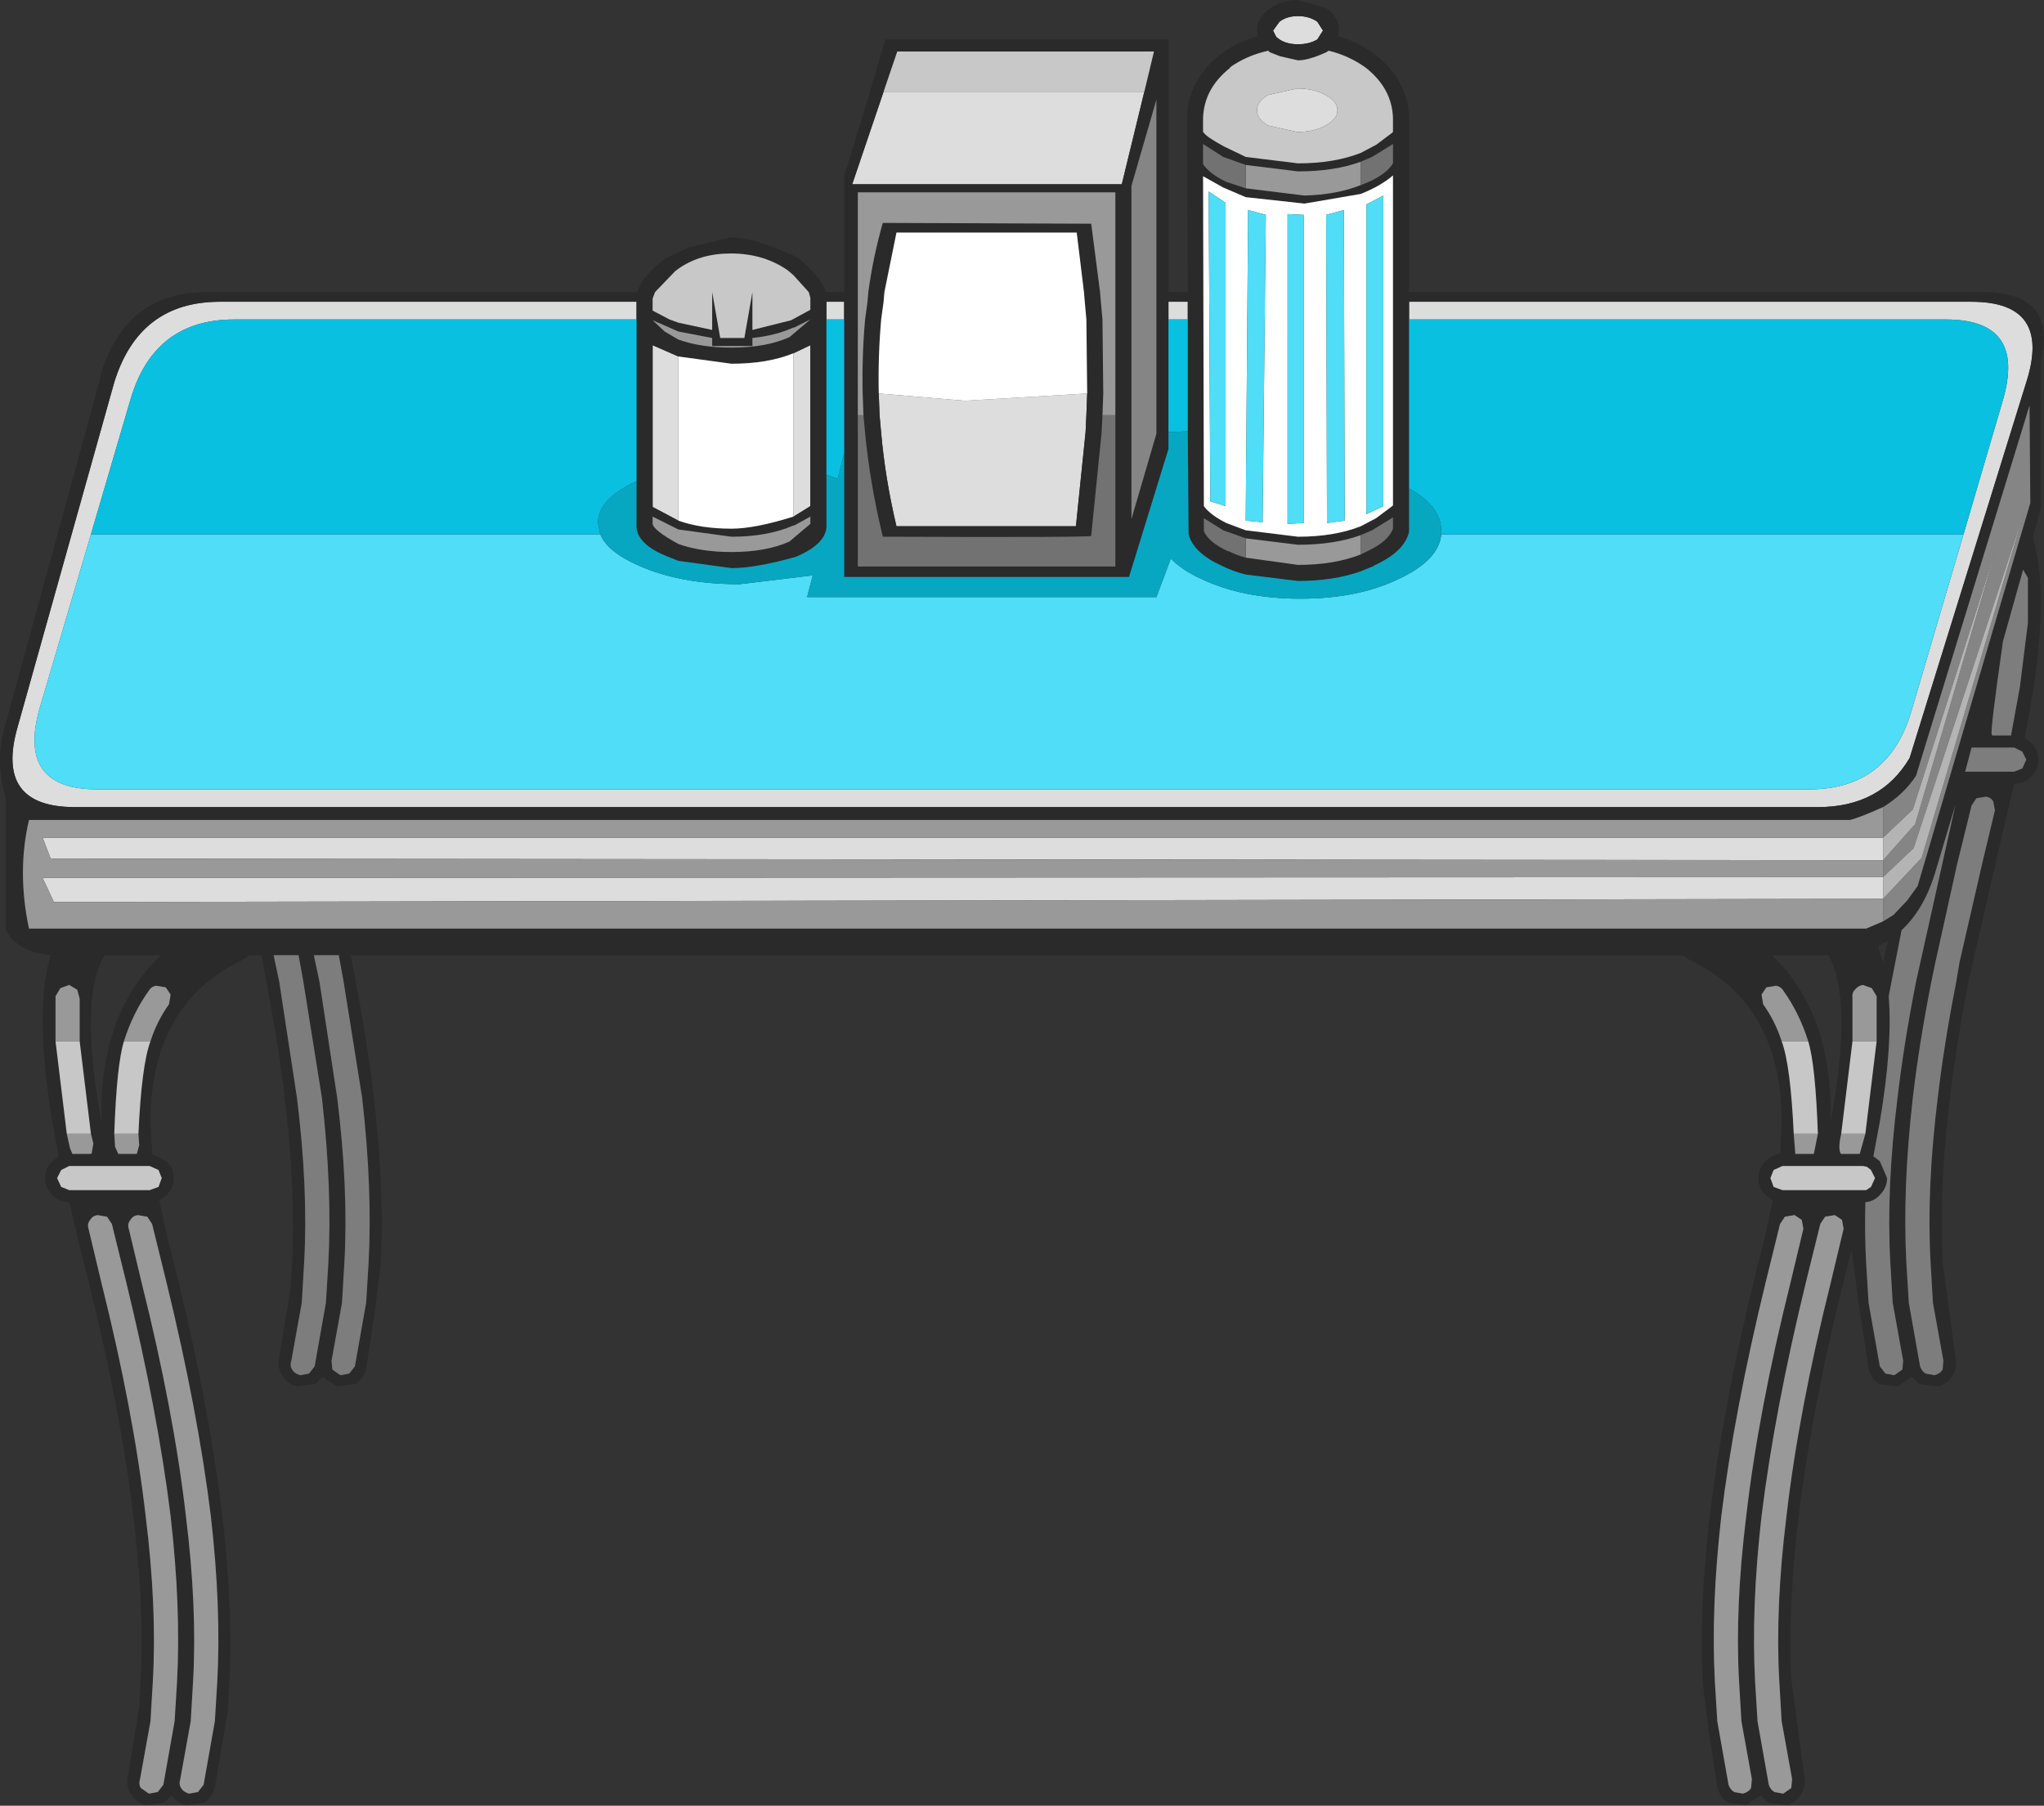 <?xml version="1.0" encoding="UTF-8" standalone="no"?>
<svg xmlns:ffdec="https://www.free-decompiler.com/flash" xmlns:xlink="http://www.w3.org/1999/xlink" ffdec:objectType="shape" height="112.2px" width="127.0px" xmlns="http://www.w3.org/2000/svg">
  <rect width="100%" height="100%" fill="#333333" stroke="none"/>
  <g transform="matrix(1.0, 0.0, 0.0, 1.0, 0.0, 112.2)">
    <path d="M81.85 -109.75 Q81.35 -109.45 80.65 -109.45 79.95 -109.45 79.5 -109.75 L79.3 -109.9 79.1 -110.3 79.5 -110.85 Q79.95 -111.2 80.65 -111.2 81.35 -111.2 81.85 -110.85 L82.2 -110.3 81.85 -109.75 M83.1 -105.35 Q83.1 -104.8 82.35 -104.4 81.65 -104.0 80.6 -104.0 L78.8 -104.4 Q78.1 -104.8 78.1 -105.35 78.1 -105.9 78.8 -106.3 L80.6 -106.7 Q81.65 -106.7 82.35 -106.3 83.1 -105.9 83.1 -105.35 M71.1 -106.5 L69.7 -100.75 52.95 -100.75 54.9 -106.5 71.1 -106.5 M73.8 -92.35 L72.6 -92.35 72.6 -93.45 73.8 -93.45 73.8 -92.35 M67.55 -87.75 L67.5 -86.4 67.45 -85.35 66.85 -79.5 55.7 -79.5 Q55.0 -82.45 54.75 -85.3 L54.65 -86.4 54.6 -87.75 59.95 -87.3 67.55 -87.75 M5.65 -79.0 L2.45 -68.15 Q1.05 -63.15 6.05 -63.15 L112.4 -63.15 Q117.4 -63.15 118.8 -68.15 L122.0 -79.0 124.45 -87.35 Q125.9 -92.35 120.9 -92.35 L87.55 -92.35 87.55 -93.45 122.5 -93.45 Q127.5 -93.45 125.9 -88.45 L118.65 -65.1 Q116.85 -62.05 112.95 -62.05 L4.65 -62.05 Q-0.35 -62.05 1.1 -67.05 L7.1 -88.45 Q8.65 -93.45 13.65 -93.45 L39.55 -93.45 39.55 -92.35 14.55 -92.35 Q9.55 -92.35 8.1 -87.35 L5.65 -79.0 M51.35 -92.35 L51.35 -93.45 52.45 -93.45 52.45 -92.35 51.35 -92.35 M42.15 -79.85 L40.55 -80.7 40.55 -90.75 42.15 -90.05 42.15 -79.85 M49.3 -90.25 L50.35 -90.75 50.35 -80.75 49.3 -80.1 49.3 -90.25 M117.0 -56.35 L3.35 -56.15 2.65 -57.65 117.0 -57.7 117.0 -56.35 M117.0 -58.75 L3.15 -58.85 2.65 -60.15 117.0 -60.15 117.0 -58.75" fill="#dddddd" fill-rule="evenodd" stroke="none"/>
    <path d="M82.55 -109.05 L82.4 -108.95 Q81.3 -108.45 80.65 -108.45 L79.55 -108.7 78.9 -108.95 78.8 -109.05 Q77.45 -108.75 76.4 -108.0 L76.45 -108.0 Q74.8 -106.7 74.75 -104.85 L74.75 -104.0 74.8 -103.95 Q74.95 -103.7 76.05 -103.1 L77.4 -102.45 80.65 -102.05 Q82.9 -102.05 84.55 -102.7 L85.5 -103.2 86.5 -103.95 86.55 -104.0 86.55 -104.85 Q86.5 -106.7 84.85 -108.0 83.8 -108.75 82.55 -109.05 M81.85 -109.75 L82.2 -110.3 81.85 -110.85 Q81.35 -111.2 80.65 -111.2 79.95 -111.2 79.5 -110.85 L79.1 -110.3 79.3 -109.9 79.5 -109.75 Q79.95 -109.45 80.65 -109.45 81.35 -109.45 81.85 -109.75 M83.15 -109.95 Q84.4 -109.6 85.45 -108.8 87.5 -107.2 87.55 -104.85 L87.55 -94.05 123.2 -94.05 Q127.85 -94.05 126.8 -89.75 L126.8 -80.6 126.3 -78.8 Q127.35 -75.4 126.2 -68.5 L125.8 -66.35 126.2 -66.05 Q126.65 -65.6 126.65 -65.0 126.65 -64.4 126.2 -63.95 125.8 -63.5 125.15 -63.5 L124.45 -60.55 122.3 -51.2 Q120.35 -41.1 120.7 -33.85 L121.5 -27.85 Q121.65 -27.25 121.3 -26.7 121.0 -26.2 120.4 -26.05 L119.25 -26.2 118.8 -26.65 117.9 -26.05 116.75 -26.2 Q116.25 -26.55 116.1 -27.15 L115.45 -31.45 115.05 -34.55 Q110.8 -18.25 111.3 -7.85 L112.1 -1.85 Q112.25 -1.25 111.9 -0.7 111.6 -0.2 111.0 -0.05 L109.85 -0.2 109.4 -0.65 108.5 -0.05 107.35 -0.2 Q106.85 -0.55 106.7 -1.15 L106.15 -4.8 105.8 -7.6 105.8 -7.65 Q105.25 -18.4 109.65 -35.3 L110.15 -37.6 109.7 -37.95 Q109.25 -38.4 109.25 -39.0 109.25 -39.6 109.7 -40.05 110.1 -40.45 110.6 -40.5 L110.7 -42.5 Q110.7 -49.85 104.9 -52.6 L104.55 -52.85 21.8 -52.85 22.1 -51.2 Q24.05 -41.0 23.65 -33.65 L23.65 -33.6 23.3 -30.8 22.75 -27.15 Q22.6 -26.55 22.1 -26.2 L20.95 -26.05 20.05 -26.65 19.6 -26.2 18.45 -26.05 Q17.85 -26.2 17.55 -26.7 17.2 -27.25 17.35 -27.85 L18.05 -32.15 18.15 -33.85 Q18.5 -41.1 16.55 -51.2 L16.25 -52.85 15.5 -52.85 15.15 -52.6 Q9.35 -49.85 9.35 -42.5 L9.45 -40.5 10.35 -40.05 Q10.8 -39.6 10.8 -39.0 10.8 -38.4 10.35 -37.95 L9.9 -37.6 10.4 -35.3 Q14.8 -18.4 14.25 -7.65 L14.15 -5.85 13.35 -1.15 Q13.2 -0.55 12.7 -0.2 L11.55 -0.05 Q10.95 -0.2 10.65 -0.65 L10.2 -0.2 9.05 -0.05 Q8.45 -0.2 8.15 -0.7 7.8 -1.25 7.95 -1.85 L8.65 -6.15 8.75 -7.85 Q9.25 -18.25 5.0 -34.55 L4.3 -37.5 Q3.65 -37.5 3.25 -37.95 2.8 -38.4 2.8 -39.0 2.8 -39.6 3.25 -40.05 L3.65 -40.35 3.25 -42.5 Q2.1 -49.45 3.15 -52.85 1.05 -53.05 0.35 -54.45 L0.35 -62.65 Q-0.35 -64.9 0.3 -67.05 L6.15 -88.4 6.3 -89.05 Q7.85 -94.05 12.85 -94.05 L39.6 -94.05 Q39.85 -95.0 41.35 -96.15 L42.85 -96.85 45.4 -97.45 Q46.9 -97.45 49.55 -96.2 51.05 -95.0 51.3 -94.05 L52.45 -94.05 52.45 -101.25 53.6 -105.0 54.05 -106.5 55.0 -109.75 72.6 -109.75 72.6 -94.05 73.8 -94.05 73.75 -104.85 Q73.8 -107.2 75.8 -108.8 76.85 -109.6 78.15 -109.95 L78.1 -110.3 Q78.1 -111.15 78.95 -111.7 79.65 -112.2 80.65 -112.2 L82.4 -111.7 Q83.2 -111.15 83.2 -110.3 L83.15 -109.95 M84.55 -100.15 L81.05 -99.55 77.4 -99.95 76.0 -100.55 74.75 -101.25 74.8 -80.75 Q75.2 -80.2 76.2 -79.7 L77.4 -79.25 80.65 -78.85 Q82.9 -78.85 84.55 -79.5 L85.5 -80.0 86.5 -80.75 86.55 -80.8 86.55 -101.3 Q85.8 -100.65 84.55 -100.15 M84.55 -100.7 L85.05 -100.9 Q86.15 -101.4 86.55 -102.05 L86.55 -103.25 85.25 -102.45 84.55 -102.15 Q82.9 -101.55 80.65 -101.55 L77.4 -101.95 76.0 -102.45 74.75 -103.25 74.75 -102.0 Q75.15 -101.4 76.2 -100.9 L77.4 -100.5 81.05 -100.05 Q83.05 -100.1 84.55 -100.7 M71.1 -106.5 L71.7 -109.0 55.75 -109.0 54.9 -106.5 52.95 -100.75 69.7 -100.75 71.1 -106.5 M70.3 -100.65 L70.3 -79.95 71.85 -85.25 71.85 -106.0 70.3 -100.65 M69.3 -86.4 L69.3 -100.25 53.3 -100.25 53.3 -86.4 53.3 -77.0 69.3 -77.0 69.3 -86.4 M53.65 -86.4 L53.6 -87.75 Q53.55 -90.1 53.75 -92.35 L53.9 -93.45 53.95 -94.05 Q54.25 -96.25 54.85 -98.35 L67.8 -98.3 68.35 -94.05 68.4 -93.45 68.5 -92.35 68.55 -87.75 68.5 -86.4 68.45 -85.35 67.8 -78.9 Q67.75 -78.8 54.85 -78.85 54.05 -82.15 53.75 -85.3 L53.65 -86.4 M73.8 -92.35 L73.8 -93.45 72.6 -93.45 72.6 -92.35 72.6 -85.35 72.6 -84.3 70.15 -76.35 52.45 -76.35 52.45 -84.05 52.45 -92.35 52.45 -93.45 51.35 -93.45 51.35 -92.35 51.35 -82.7 51.35 -79.65 Q51.45 -78.45 49.45 -77.6 46.95 -76.9 45.45 -76.9 L42.15 -77.35 41.4 -77.65 Q39.45 -78.45 39.55 -79.65 L39.55 -82.3 39.55 -92.35 39.55 -93.45 13.65 -93.45 Q8.65 -93.45 7.1 -88.45 L1.1 -67.05 Q-0.35 -62.05 4.65 -62.05 L112.95 -62.05 Q116.85 -62.05 118.65 -65.1 L125.9 -88.45 Q127.5 -93.45 122.5 -93.45 L87.55 -93.45 87.55 -92.35 87.55 -81.85 87.55 -79.15 Q87.25 -77.9 85.35 -77.05 L85.4 -77.05 84.55 -76.7 Q82.85 -76.1 80.65 -76.1 L77.4 -76.5 Q76.6 -76.7 75.9 -77.05 74.15 -77.85 73.85 -79.0 L73.8 -85.4 73.8 -92.35 M67.55 -87.75 L67.5 -92.35 67.4 -93.45 67.35 -94.05 66.9 -97.75 55.7 -97.75 54.95 -94.05 54.9 -93.45 54.75 -92.35 Q54.55 -90.1 54.6 -87.75 L54.65 -86.4 54.75 -85.3 Q55.0 -82.45 55.7 -79.5 L66.85 -79.5 67.45 -85.35 67.5 -86.4 67.55 -87.75 M77.4 -78.75 L76.0 -79.25 74.8 -80.0 74.8 -79.2 Q75.1 -78.5 76.3 -77.95 L76.35 -77.95 Q76.85 -77.7 77.4 -77.55 L80.65 -77.1 Q82.9 -77.1 84.55 -77.75 L84.95 -77.95 Q86.25 -78.55 86.55 -79.35 L86.55 -80.05 85.25 -79.25 84.55 -78.95 Q82.9 -78.35 80.65 -78.35 L77.4 -78.75 M50.35 -92.95 L50.35 -93.7 50.25 -94.05 49.3 -95.1 48.95 -95.4 Q47.45 -96.45 45.4 -96.45 43.5 -96.45 42.15 -95.5 L41.95 -95.35 40.7 -94.05 40.55 -93.65 40.55 -92.9 41.6 -92.35 42.15 -92.15 44.25 -91.7 44.25 -94.05 44.75 -91.2 46.25 -91.2 46.75 -94.05 46.75 -91.7 49.15 -92.3 50.35 -92.95 M44.25 -90.7 L44.25 -91.2 42.15 -91.6 40.55 -92.3 41.3 -91.6 42.15 -91.1 Q43.55 -90.6 45.45 -90.6 47.6 -90.6 49.05 -91.25 L50.35 -92.35 49.35 -91.85 49.3 -91.85 Q48.2 -91.35 46.75 -91.2 L46.75 -90.7 44.25 -90.7 M42.15 -90.05 L40.55 -90.75 40.55 -80.7 42.15 -79.85 Q43.55 -79.35 45.45 -79.35 46.9 -79.35 49.3 -80.1 L50.35 -80.75 50.35 -90.75 49.3 -90.25 Q47.7 -89.6 45.45 -89.6 L42.15 -90.05 M42.15 -79.3 L40.55 -80.1 40.55 -79.65 Q40.6 -79.25 42.15 -78.4 43.55 -77.9 45.45 -77.9 47.6 -77.9 49.05 -78.55 L50.35 -79.65 50.35 -80.1 49.35 -79.55 49.3 -79.55 Q47.7 -78.85 45.45 -78.85 L42.15 -79.3 M117.0 -62.05 Q115.55 -61.4 114.95 -61.25 L1.8 -61.25 Q1.05 -58.05 1.8 -54.5 L115.95 -54.5 117.0 -54.95 117.65 -55.35 118.5 -56.25 119.15 -57.15 126.15 -80.95 126.1 -87.0 119.05 -64.0 Q118.3 -62.85 117.0 -62.05 M4.95 -47.5 L4.95 -50.15 4.8 -50.7 4.3 -51.0 3.75 -50.8 3.45 -50.3 3.45 -47.5 4.15 -41.75 4.35 -40.85 4.5 -40.5 5.65 -40.5 5.7 -40.55 5.8 -41.15 5.65 -41.75 4.95 -47.5 M9.35 -47.5 Q9.75 -48.75 10.5 -49.8 L10.6 -50.4 10.3 -50.85 9.7 -50.95 Q9.4 -50.9 9.25 -50.65 8.25 -49.25 7.7 -47.5 7.25 -46.05 7.1 -41.75 L7.15 -40.95 7.35 -40.5 8.5 -40.5 8.65 -41.05 8.6 -41.75 Q8.8 -46.05 9.35 -47.5 M10.0 -52.85 L6.5 -52.85 Q4.9 -50.2 6.3 -42.5 6.15 -49.2 10.0 -52.85 M18.85 -51.2 L18.55 -52.85 17.0 -52.85 17.35 -51.2 18.45 -44.0 Q19.15 -38.35 18.9 -33.8 L18.75 -31.25 18.1 -27.65 Q18.0 -27.35 18.15 -27.1 18.3 -26.85 18.65 -26.75 L19.2 -26.85 19.55 -27.3 20.25 -31.25 20.4 -33.7 Q20.65 -38.3 20.0 -44.0 L18.85 -51.2 M19.85 -51.2 L20.95 -44.0 Q21.65 -38.35 21.4 -33.8 L21.25 -31.25 20.6 -27.65 20.65 -27.1 21.15 -26.75 21.7 -26.85 22.05 -27.3 22.75 -31.25 22.9 -33.7 Q23.15 -38.3 22.5 -44.0 L21.35 -51.2 21.05 -52.85 19.5 -52.85 19.85 -51.2 M3.8 -38.45 L4.3 -38.25 9.3 -38.25 9.85 -38.45 10.05 -39.0 9.85 -39.5 9.3 -39.75 4.3 -39.75 3.8 -39.5 3.55 -39.0 3.8 -38.45 M9.15 -36.6 L8.55 -36.7 Q8.25 -36.65 8.1 -36.4 7.9 -36.15 8.0 -35.85 L8.8 -32.5 Q10.8 -24.5 11.55 -18.0 12.25 -12.35 12.0 -7.8 L11.85 -5.25 11.2 -1.65 Q11.1 -1.35 11.25 -1.1 11.4 -0.85 11.75 -0.75 L12.3 -0.85 12.65 -1.3 13.35 -5.25 13.5 -7.7 Q13.75 -12.3 13.1 -18.0 12.3 -24.5 10.35 -32.5 L9.45 -36.15 9.15 -36.6 M6.65 -36.6 L6.05 -36.7 Q5.75 -36.65 5.6 -36.4 5.4 -36.15 5.5 -35.85 L6.3 -32.5 Q8.3 -24.5 9.05 -18.0 9.75 -12.35 9.5 -7.8 L9.35 -5.25 8.7 -1.65 Q8.6 -1.35 8.75 -1.1 L9.25 -0.75 9.8 -0.85 10.15 -1.3 10.85 -5.25 11.0 -7.7 Q11.25 -12.3 10.6 -18.0 9.8 -24.5 7.85 -32.5 L6.95 -36.15 6.65 -36.6 M126.0 -76.3 L125.7 -76.8 124.45 -72.35 Q123.65 -66.75 123.75 -66.55 L123.8 -66.5 124.95 -66.5 125.5 -69.5 126.0 -73.5 126.0 -76.3 M122.8 -62.6 L122.5 -62.15 121.6 -58.5 120.25 -52.4 120.0 -51.2 Q119.25 -47.4 118.85 -44.0 118.2 -38.3 118.45 -33.7 L118.6 -31.25 119.3 -27.3 Q119.4 -27.0 119.65 -26.85 L120.2 -26.75 Q120.55 -26.85 120.7 -27.1 L120.75 -27.65 120.1 -31.25 119.95 -33.8 Q119.7 -38.35 120.4 -44.0 120.8 -47.4 121.55 -51.2 L121.75 -52.4 123.15 -58.5 123.95 -61.85 123.85 -62.4 Q123.7 -62.65 123.4 -62.7 L122.8 -62.6 M125.9 -65.0 L125.65 -65.5 125.15 -65.75 122.5 -65.75 122.1 -64.25 125.15 -64.25 125.65 -64.45 125.9 -65.0 M112.35 -47.5 Q111.8 -49.25 110.8 -50.65 110.65 -50.9 110.35 -50.95 L109.75 -50.85 109.45 -50.4 109.55 -49.8 Q110.3 -48.75 110.7 -47.5 111.25 -46.05 111.45 -41.75 L111.55 -40.5 112.7 -40.5 112.95 -41.75 Q112.8 -46.05 112.35 -47.5 M116.6 -47.5 L116.6 -50.3 116.3 -50.8 115.75 -51.0 Q115.45 -50.95 115.25 -50.7 115.05 -50.5 115.1 -50.15 L115.1 -47.5 114.4 -41.75 Q114.2 -40.9 114.35 -40.55 L114.4 -40.5 115.55 -40.5 115.9 -41.75 116.6 -47.5 M118.15 -54.4 L117.35 -50.3 Q117.6 -47.25 116.8 -42.5 L116.4 -40.35 116.8 -40.05 117.25 -39.0 Q117.25 -38.4 116.8 -37.95 116.45 -37.55 115.9 -37.5 115.85 -35.5 115.95 -33.7 L116.1 -31.25 116.8 -27.3 117.15 -26.85 117.7 -26.75 118.2 -27.1 118.25 -27.65 117.6 -31.25 117.45 -33.8 Q117.2 -38.35 117.9 -44.0 118.3 -47.4 119.05 -51.2 L121.5 -62.2 120.2 -57.85 Q119.5 -55.65 118.15 -54.4 M116.7 -53.35 L117.0 -52.4 117.3 -53.75 116.7 -53.4 116.7 -53.35 M110.1 -52.85 Q113.9 -49.2 113.75 -42.5 115.15 -50.2 113.6 -52.85 L110.1 -52.85 M116.25 -39.5 L116.0 -39.7 115.75 -39.75 110.75 -39.75 110.2 -39.5 110.0 -39.0 110.2 -38.45 110.75 -38.25 115.75 -38.25 115.95 -38.25 116.25 -38.45 116.5 -39.0 116.25 -39.5 M114.55 -35.85 L114.45 -36.4 114.0 -36.7 113.4 -36.6 113.1 -36.15 112.2 -32.5 Q110.25 -24.5 109.45 -18.0 108.8 -12.3 109.05 -7.7 L109.2 -5.25 109.9 -1.3 Q110.0 -1.0 110.25 -0.85 L110.8 -0.75 111.3 -1.1 111.35 -1.65 110.7 -5.25 110.55 -7.8 Q110.3 -12.35 111.0 -18.0 111.75 -24.5 113.75 -32.5 L114.55 -35.85 M110.6 -36.15 L109.7 -32.5 Q107.75 -24.5 106.95 -18.0 106.3 -12.3 106.55 -7.7 L106.7 -5.25 107.4 -1.3 Q107.5 -1.0 107.75 -0.85 L108.3 -0.75 Q108.65 -0.85 108.8 -1.1 L108.85 -1.65 108.2 -5.25 108.05 -7.8 Q107.8 -12.35 108.5 -18.0 109.25 -24.5 111.25 -32.5 L112.05 -35.85 111.95 -36.4 111.5 -36.7 110.9 -36.6 110.6 -36.15" fill="#2a2a2a" fill-rule="evenodd" stroke="none"/>
    <path d="M84.55 -102.15 L84.55 -100.7 Q83.05 -100.1 81.05 -100.05 L77.4 -100.5 77.4 -101.95 80.65 -101.55 Q82.9 -101.55 84.55 -102.15 M53.3 -86.4 L53.3 -100.25 69.3 -100.25 69.3 -86.4 68.5 -86.4 68.55 -87.75 68.5 -92.35 68.4 -93.45 68.35 -94.05 67.8 -98.3 54.85 -98.35 Q54.25 -96.25 53.95 -94.05 L53.9 -93.45 53.75 -92.35 Q53.55 -90.1 53.6 -87.75 L53.65 -86.4 53.3 -86.4 M77.4 -78.75 L80.65 -78.35 Q82.9 -78.35 84.55 -78.95 L84.55 -77.75 Q82.9 -77.1 80.65 -77.1 L77.4 -77.55 77.4 -78.75 M44.25 -90.7 L46.75 -90.7 46.75 -91.2 Q48.2 -91.35 49.3 -91.85 L49.35 -91.85 50.35 -92.35 49.05 -91.25 Q47.6 -90.6 45.45 -90.6 43.55 -90.6 42.15 -91.1 L41.3 -91.6 40.55 -92.3 42.15 -91.6 44.25 -91.2 44.25 -90.7 M42.15 -79.3 L45.45 -78.85 Q47.7 -78.85 49.3 -79.55 L49.35 -79.55 50.35 -80.1 50.35 -79.65 49.05 -78.55 Q47.6 -77.9 45.45 -77.9 43.55 -77.9 42.15 -78.4 40.6 -79.25 40.55 -79.65 L40.55 -80.1 42.15 -79.3 M117.0 -57.7 L2.65 -57.65 3.35 -56.15 117.0 -56.35 117.0 -54.95 115.95 -54.5 1.8 -54.5 Q1.05 -58.05 1.8 -61.25 L114.95 -61.25 Q115.55 -61.4 117.0 -62.05 L117.0 -60.15 2.65 -60.15 3.15 -58.85 117.0 -58.75 117.0 -57.7 M3.45 -47.5 L3.45 -50.3 3.75 -50.8 4.3 -51.0 4.8 -50.7 4.95 -50.15 4.95 -47.5 3.45 -47.5 M5.65 -41.75 L5.8 -41.15 5.7 -40.55 5.65 -40.5 4.5 -40.5 4.35 -40.85 4.15 -41.75 5.65 -41.75 M7.7 -47.5 Q8.25 -49.25 9.25 -50.65 9.4 -50.9 9.7 -50.95 L10.3 -50.85 10.6 -50.4 10.5 -49.8 Q9.75 -48.75 9.35 -47.5 L7.7 -47.5 M8.6 -41.75 L8.65 -41.05 8.5 -40.5 7.35 -40.5 7.15 -40.95 7.1 -41.75 8.6 -41.75 M6.65 -36.6 L6.95 -36.15 7.85 -32.5 Q9.8 -24.5 10.6 -18.0 11.25 -12.3 11.0 -7.7 L10.85 -5.25 10.15 -1.3 9.8 -0.85 9.25 -0.75 8.75 -1.1 Q8.6 -1.35 8.7 -1.65 L9.35 -5.25 9.5 -7.8 Q9.75 -12.35 9.05 -18.0 8.3 -24.5 6.3 -32.5 L5.5 -35.85 Q5.4 -36.15 5.6 -36.4 5.75 -36.65 6.05 -36.7 L6.65 -36.6 M9.15 -36.6 L9.45 -36.15 10.35 -32.5 Q12.3 -24.5 13.1 -18.0 13.75 -12.3 13.5 -7.7 L13.35 -5.25 12.65 -1.3 12.3 -0.85 11.75 -0.75 Q11.4 -0.85 11.25 -1.1 11.1 -1.35 11.2 -1.65 L11.85 -5.25 12.0 -7.8 Q12.25 -12.35 11.55 -18.0 10.8 -24.5 8.8 -32.5 L8.0 -35.85 Q7.9 -36.15 8.1 -36.4 8.25 -36.65 8.55 -36.7 L9.15 -36.6 M110.7 -47.5 Q110.3 -48.75 109.55 -49.8 L109.45 -50.4 109.75 -50.85 110.35 -50.95 Q110.65 -50.9 110.8 -50.65 111.8 -49.25 112.35 -47.5 L110.7 -47.5 M112.95 -41.75 L112.7 -40.5 111.55 -40.5 111.45 -41.75 112.95 -41.75 M115.1 -47.5 L115.1 -50.15 Q115.05 -50.5 115.25 -50.7 115.45 -50.95 115.75 -51.0 L116.3 -50.8 116.6 -50.3 116.6 -47.5 115.1 -47.5 M115.9 -41.75 L115.55 -40.5 114.4 -40.5 114.35 -40.55 Q114.2 -40.9 114.4 -41.75 L115.9 -41.75 M110.6 -36.15 L110.9 -36.6 111.5 -36.7 111.95 -36.4 112.05 -35.85 111.25 -32.5 Q109.25 -24.5 108.5 -18.0 107.8 -12.35 108.05 -7.8 L108.2 -5.25 108.85 -1.65 108.8 -1.1 Q108.65 -0.85 108.3 -0.75 L107.75 -0.85 Q107.5 -1.0 107.4 -1.3 L106.7 -5.25 106.55 -7.7 Q106.3 -12.3 106.95 -18.0 107.75 -24.5 109.7 -32.5 L110.6 -36.15 M114.55 -35.85 L113.75 -32.5 Q111.75 -24.5 111.0 -18.0 110.3 -12.35 110.55 -7.8 L110.7 -5.25 111.35 -1.65 111.3 -1.1 110.8 -0.75 110.25 -0.85 Q110.0 -1.0 109.9 -1.3 L109.2 -5.25 109.05 -7.7 Q108.8 -12.3 109.45 -18.0 110.25 -24.5 112.2 -32.5 L113.1 -36.15 113.4 -36.6 114.0 -36.7 114.45 -36.4 114.55 -35.85" fill="#999999" fill-rule="evenodd" stroke="none"/>
    <path d="M18.85 -51.2 L20.0 -44.0 Q20.65 -38.3 20.4 -33.7 L20.25 -31.25 19.55 -27.3 19.2 -26.85 18.65 -26.75 Q18.3 -26.85 18.15 -27.1 18.0 -27.35 18.1 -27.65 L18.75 -31.25 18.9 -33.8 Q19.15 -38.35 18.45 -44.0 L17.35 -51.2 17.0 -52.85 18.55 -52.85 18.85 -51.2 M19.85 -51.2 L19.5 -52.85 21.05 -52.85 21.35 -51.2 22.5 -44.0 Q23.15 -38.3 22.9 -33.7 L22.75 -31.25 22.05 -27.3 21.7 -26.85 21.15 -26.75 20.65 -27.1 20.6 -27.65 21.25 -31.25 21.4 -33.8 Q21.65 -38.35 20.95 -44.0 L19.85 -51.2 M126.0 -76.3 L126.0 -73.5 125.5 -69.5 124.95 -66.5 123.8 -66.5 123.75 -66.55 Q123.65 -66.75 124.45 -72.35 L125.7 -76.8 126.0 -76.3 M125.9 -65.0 L125.65 -64.45 125.15 -64.25 122.1 -64.25 122.5 -65.75 125.15 -65.75 125.65 -65.5 125.9 -65.0 M122.8 -62.6 L123.4 -62.7 Q123.7 -62.65 123.85 -62.4 L123.95 -61.85 123.15 -58.5 121.75 -52.4 121.55 -51.2 Q120.8 -47.4 120.4 -44.0 119.7 -38.35 119.95 -33.8 L120.1 -31.25 120.75 -27.65 120.7 -27.1 Q120.55 -26.85 120.2 -26.75 L119.65 -26.85 Q119.4 -27.0 119.3 -27.3 L118.6 -31.25 118.45 -33.7 Q118.2 -38.3 118.85 -44.0 119.25 -47.4 120.0 -51.2 L120.25 -52.4 121.6 -58.5 122.5 -62.15 122.8 -62.6 M118.15 -54.4 Q119.5 -55.65 120.2 -57.85 L121.5 -62.2 119.05 -51.2 Q118.3 -47.4 117.9 -44.0 117.2 -38.35 117.45 -33.8 L117.6 -31.25 118.25 -27.65 118.2 -27.1 117.7 -26.75 117.15 -26.85 116.8 -27.3 116.1 -31.25 115.95 -33.7 Q115.85 -35.5 115.9 -37.5 116.45 -37.55 116.8 -37.95 117.25 -38.4 117.25 -39.0 L116.8 -40.05 116.4 -40.35 116.8 -42.5 Q117.6 -47.25 117.35 -50.3 L118.15 -54.4" fill="#7d7d7d" fill-rule="evenodd" stroke="none"/>
    <path d="M3.45 -47.5 L4.95 -47.5 5.65 -41.75 4.15 -41.75 3.45 -47.5 M7.7 -47.5 L9.35 -47.5 Q8.8 -46.05 8.6 -41.75 L7.1 -41.75 Q7.25 -46.05 7.7 -47.5 M3.8 -38.45 L3.55 -39.0 3.8 -39.5 4.3 -39.75 9.3 -39.75 9.85 -39.5 10.05 -39.0 9.85 -38.45 9.3 -38.25 4.3 -38.25 3.8 -38.45 M112.35 -47.5 Q112.8 -46.05 112.95 -41.75 L111.45 -41.75 Q111.25 -46.05 110.7 -47.5 L112.35 -47.5 M116.6 -47.5 L115.9 -41.75 114.4 -41.75 115.1 -47.5 116.6 -47.5 M116.25 -39.5 L116.5 -39.0 116.25 -38.45 115.95 -38.25 115.75 -38.25 110.75 -38.25 110.2 -38.45 110.0 -39.0 110.2 -39.5 110.75 -39.75 115.75 -39.75 116.0 -39.7 116.25 -39.5" fill="#c7c7c7" fill-rule="evenodd" stroke="none"/>
    <path d="M70.3 -100.65 L71.85 -106.0 71.85 -85.25 70.3 -79.95 70.3 -100.65 M117.0 -57.7 L117.0 -58.75 119.0 -61.0 124.1 -78.35 118.85 -61.9 117.0 -60.15 117.0 -62.05 Q118.3 -62.85 119.05 -64.0 L126.1 -87.0 126.15 -80.95 119.15 -57.15 118.5 -56.25 117.65 -55.35 117.0 -54.95 117.0 -56.35 119.4 -58.9 125.8 -80.5 118.9 -59.5 117.0 -57.7" fill="#858585" fill-rule="evenodd" stroke="none"/>
    <path d="M117.0 -56.35 L117.0 -57.7 118.9 -59.5 125.8 -80.5 119.4 -58.9 117.0 -56.35 M117.0 -60.15 L118.85 -61.9 124.1 -78.35 119.0 -61.0 117.0 -58.75 117.0 -60.15" fill="#b4b4b4" fill-rule="evenodd" stroke="none"/>
    <path d="M82.55 -109.05 Q83.8 -108.75 84.85 -108.0 86.5 -106.7 86.55 -104.85 L86.55 -104.0 86.5 -103.95 85.5 -103.2 84.55 -102.7 Q82.9 -102.05 80.65 -102.05 L77.4 -102.45 76.05 -103.1 Q74.95 -103.7 74.8 -103.95 L74.75 -104.0 74.75 -104.85 Q74.8 -106.7 76.45 -108.0 L76.4 -108.0 Q77.45 -108.75 78.8 -109.05 L78.9 -108.95 79.55 -108.7 80.65 -108.45 Q81.3 -108.45 82.4 -108.95 L82.55 -109.05 M83.1 -105.35 Q83.1 -105.9 82.35 -106.3 81.65 -106.7 80.6 -106.7 L78.8 -106.3 Q78.1 -105.9 78.1 -105.35 78.1 -104.8 78.8 -104.4 L80.6 -104.0 Q81.65 -104.0 82.35 -104.4 83.1 -104.8 83.1 -105.35 M54.9 -106.5 L55.75 -109.0 71.7 -109.0 71.1 -106.5 54.9 -106.5 M50.35 -92.95 L49.15 -92.3 46.75 -91.7 46.75 -94.05 46.25 -91.2 44.75 -91.2 44.25 -94.05 44.25 -91.7 42.15 -92.15 41.6 -92.35 40.55 -92.9 40.55 -93.65 40.7 -94.05 41.95 -95.35 42.15 -95.5 Q43.5 -96.45 45.4 -96.45 47.45 -96.45 48.95 -95.4 L49.3 -95.1 50.25 -94.05 50.35 -93.7 50.35 -92.95" fill="#c8c8c8" fill-rule="evenodd" stroke="none"/>
    <path d="M84.55 -100.15 Q85.8 -100.65 86.55 -101.3 L86.55 -80.8 86.5 -80.75 85.5 -80.0 84.55 -79.5 Q82.9 -78.85 80.65 -78.85 L77.4 -79.25 76.2 -79.7 Q75.2 -80.2 74.8 -80.75 L74.75 -101.25 76.0 -100.55 77.4 -99.95 81.05 -99.55 84.55 -100.15 M84.9 -99.5 L84.9 -80.25 85.95 -80.75 85.95 -100.05 84.9 -99.5 M75.1 -100.3 L75.2 -81.05 76.15 -80.75 76.15 -99.6 75.1 -100.3 M54.6 -87.75 Q54.55 -90.1 54.75 -92.35 L54.9 -93.45 54.95 -94.05 55.7 -97.75 66.9 -97.75 67.35 -94.05 67.4 -93.45 67.5 -92.35 67.55 -87.75 59.95 -87.3 54.6 -87.75 M77.4 -79.85 L78.45 -79.75 78.65 -98.85 77.55 -99.15 77.4 -79.85 M80.0 -79.65 L81.0 -79.7 81.0 -98.85 80.0 -98.9 80.0 -79.65 M42.15 -90.05 L45.45 -89.6 Q47.7 -89.6 49.3 -90.25 L49.3 -80.1 Q46.9 -79.35 45.45 -79.35 43.55 -79.35 42.15 -79.85 L42.15 -90.05 M83.55 -79.85 L83.5 -99.15 82.4 -98.85 82.45 -79.7 83.55 -79.85" fill="#ffffff" fill-rule="evenodd" stroke="none"/>
    <path d="M84.55 -100.7 L84.55 -102.15 85.25 -102.45 86.55 -103.25 86.55 -102.05 Q86.15 -101.4 85.05 -100.9 L84.55 -100.7 M77.4 -101.95 L77.4 -100.5 76.2 -100.9 Q75.15 -101.4 74.75 -102.0 L74.75 -103.25 76.0 -102.45 77.4 -101.95 M53.3 -86.4 L53.65 -86.4 53.75 -85.3 Q54.05 -82.15 54.85 -78.85 67.75 -78.8 67.8 -78.9 L68.45 -85.35 68.5 -86.4 69.3 -86.4 69.3 -77.0 53.3 -77.0 53.3 -86.4 M77.4 -77.55 Q76.85 -77.7 76.35 -77.95 L76.3 -77.95 Q75.1 -78.5 74.8 -79.2 L74.8 -80.0 76.0 -79.25 77.4 -78.75 77.4 -77.55 M84.55 -78.95 L85.25 -79.25 86.55 -80.05 86.55 -79.35 Q86.25 -78.55 84.95 -77.95 L84.55 -77.75 84.55 -78.95" fill="#727272" fill-rule="evenodd" stroke="none"/>
    <path d="M84.9 -99.5 L85.95 -100.05 85.95 -80.75 84.9 -80.25 84.9 -99.5 M75.1 -100.3 L76.15 -99.6 76.15 -80.75 75.2 -81.05 75.1 -100.3 M37.3 -79.0 Q37.75 -77.9 39.7 -77.05 42.3 -75.9 45.95 -75.9 L50.5 -76.45 50.15 -75.1 71.85 -75.1 72.75 -77.5 Q73.4 -76.8 74.6 -76.25 77.2 -75.0 80.8 -75.0 84.4 -75.0 86.95 -76.25 89.4 -77.4 89.55 -79.0 L122.0 -79.0 118.8 -68.15 Q117.4 -63.15 112.4 -63.15 L6.05 -63.15 Q1.05 -63.15 2.45 -68.15 L5.65 -79.0 37.3 -79.0 M77.4 -79.85 L77.55 -99.15 78.65 -98.85 78.45 -79.75 77.4 -79.85 M80.0 -79.65 L80.0 -98.9 81.0 -98.85 81.0 -79.7 80.0 -79.65 M83.55 -79.85 L82.45 -79.7 82.4 -98.85 83.5 -99.15 83.55 -79.85" fill="#4fddf7" fill-rule="evenodd" stroke="none"/>
    <path d="M72.6 -92.35 L73.8 -92.35 73.8 -85.4 72.6 -85.35 72.6 -92.35 M37.3 -79.0 L5.65 -79.0 8.1 -87.35 Q9.55 -92.35 14.55 -92.35 L39.55 -92.35 39.55 -82.3 Q37.15 -81.2 37.15 -79.7 L37.3 -79.0 M122.0 -79.0 L89.55 -79.0 89.55 -79.2 Q89.55 -80.75 87.55 -81.85 L87.55 -92.35 120.9 -92.35 Q125.9 -92.35 124.45 -87.35 L122.0 -79.0 M52.45 -92.35 L52.45 -84.05 52.05 -82.45 51.35 -82.7 51.35 -92.35 52.45 -92.35" fill="#09c0e1" fill-rule="evenodd" stroke="none"/>
    <path d="M72.6 -85.35 L73.8 -85.4 73.85 -79.0 Q74.15 -77.85 75.9 -77.05 76.6 -76.7 77.4 -76.5 L80.65 -76.1 Q82.85 -76.1 84.55 -76.7 L85.4 -77.05 85.35 -77.05 Q87.25 -77.9 87.55 -79.15 L87.55 -81.85 Q89.55 -80.75 89.55 -79.2 L89.55 -79.0 Q89.4 -77.4 86.95 -76.25 84.4 -75.0 80.8 -75.0 77.2 -75.0 74.6 -76.25 73.4 -76.8 72.75 -77.5 L71.85 -75.1 50.15 -75.1 50.5 -76.45 45.95 -75.9 Q42.3 -75.9 39.7 -77.05 37.75 -77.9 37.3 -79.0 L37.15 -79.7 Q37.15 -81.2 39.55 -82.3 L39.55 -79.65 Q39.45 -78.45 41.4 -77.65 L42.15 -77.35 45.45 -76.9 Q46.95 -76.9 49.45 -77.6 51.45 -78.45 51.35 -79.65 L51.35 -82.7 52.05 -82.45 52.45 -84.05 52.45 -76.35 70.15 -76.35 72.6 -84.3 72.6 -85.35" fill="#07a7c2" fill-rule="evenodd" stroke="none"/>
  </g>
</svg>
